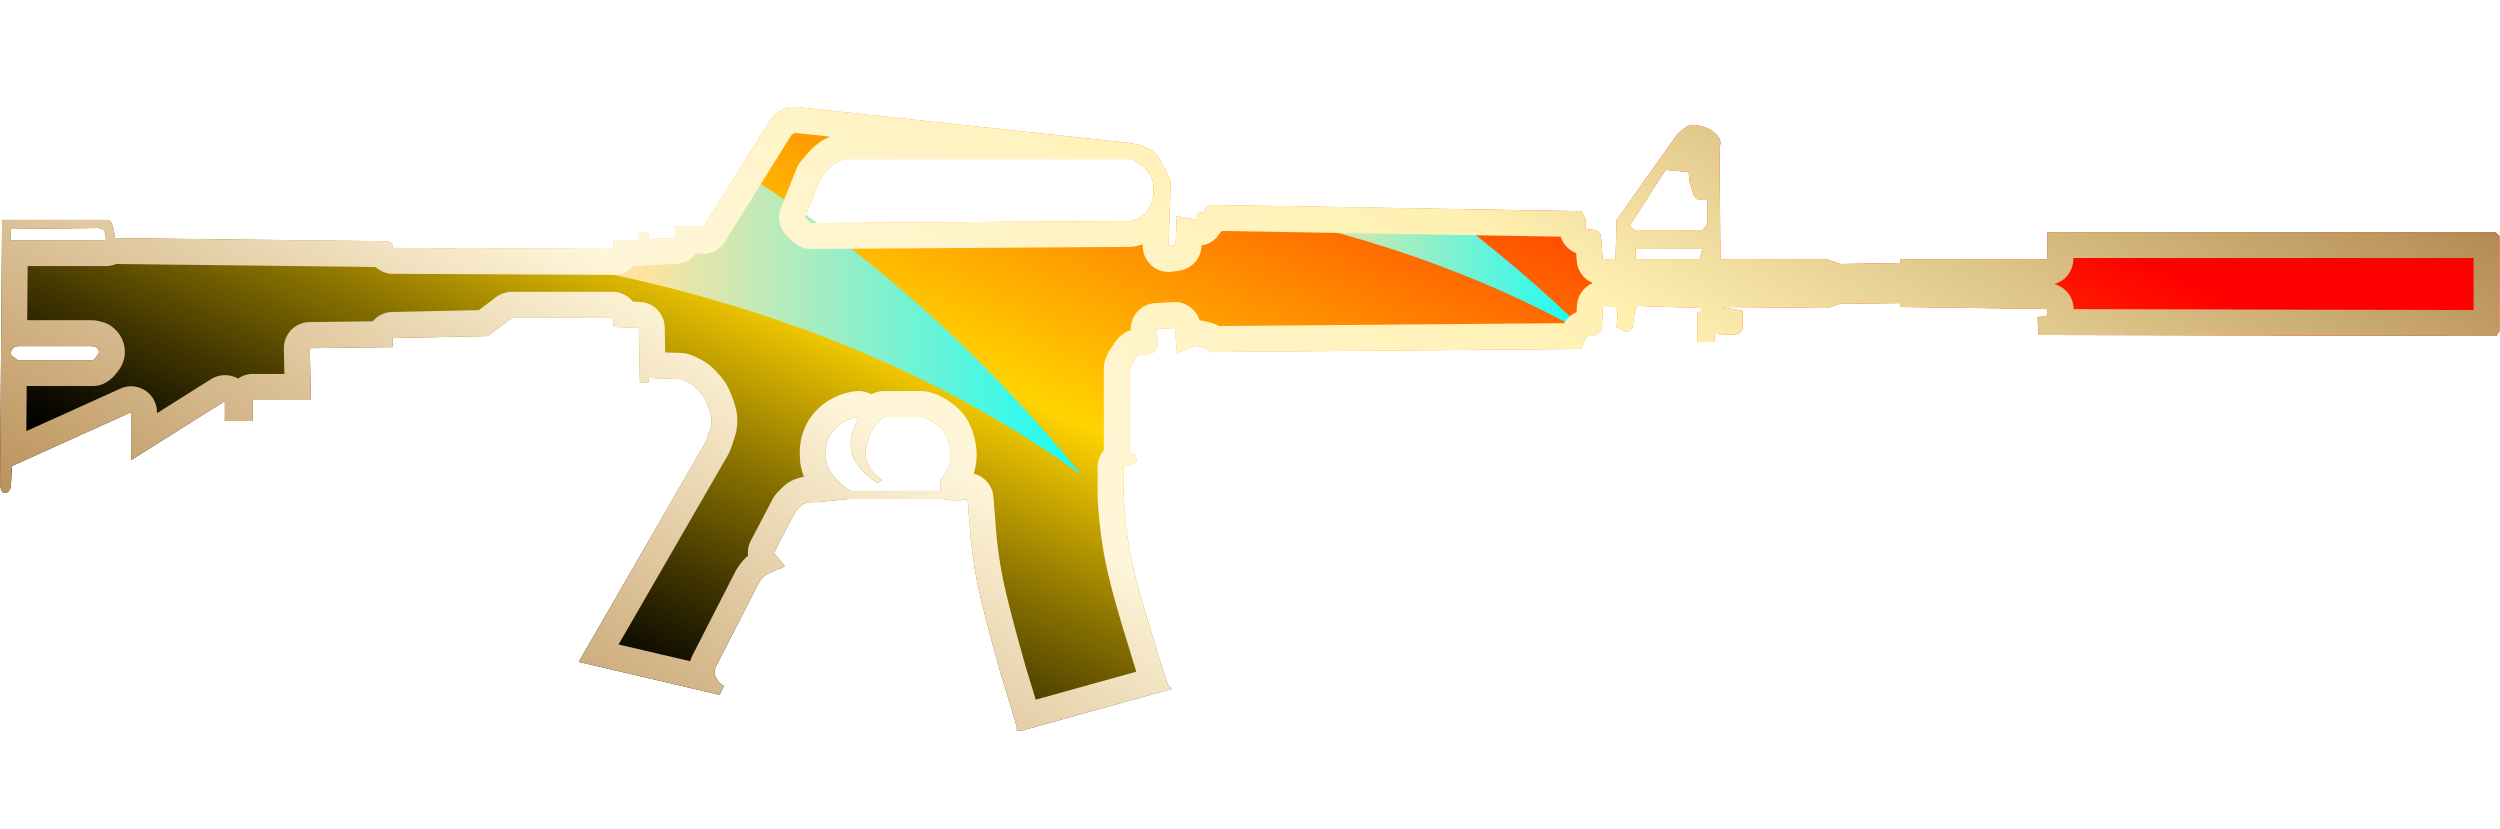 <?xml version="1.0" encoding="utf-8"?>
<!-- Generator: Adobe Illustrator 16.0.0, SVG Export Plug-In . SVG Version: 6.00 Build 0)  -->
<!DOCTYPE svg PUBLIC "-//W3C//DTD SVG 1.1//EN" "http://www.w3.org/Graphics/SVG/1.1/DTD/svg11.dtd">
<svg version="1.1" id="图层_1" xmlns="http://www.w3.org/2000/svg" xmlns:xlink="http://www.w3.org/1999/xlink" x="0px" y="0px"
	 width="96.5px" height="32px" viewBox="0 0 96.5 32" enable-background="new 0 0 96.5 32" xml:space="preserve">
<linearGradient id="SVGID_1_" gradientUnits="userSpaceOnUse" x1="-6.562" y1="-22.591" x2="-6.654" y2="-22.5" gradientTransform="matrix(1 0 0 -1 59.04 15.34)">
	<stop  offset="0" style="stop-color:#BB925B"/>
	<stop  offset="0.343" style="stop-color:#FFF6DA"/>
	<stop  offset="0.657" style="stop-color:#FFF1B1"/>
	<stop  offset="1" style="stop-color:#B38B54"/>
</linearGradient>
<path fill="url(#SVGID_1_)" d="M52.456,37.801c0,0.07-0.012,0.133-0.034,0.184C52.444,37.926,52.456,37.864,52.456,37.801z"/>
<linearGradient id="SVGID_2_" gradientUnits="userSpaceOnUse" x1="-29.244" y1="-30.342" x2="-29.302" y2="-30.284" gradientTransform="matrix(1 0 0 -1 59.04 15.34)">
	<stop  offset="0" style="stop-color:#BB925B"/>
	<stop  offset="0.343" style="stop-color:#FFF6DA"/>
	<stop  offset="0.657" style="stop-color:#FFF1B1"/>
	<stop  offset="1" style="stop-color:#B38B54"/>
</linearGradient>
<path fill="url(#SVGID_2_)" d="M29.729,45.654c0.032,0,0.061,0.002,0.086,0.008C29.786,45.656,29.757,45.654,29.729,45.654z"/>
<linearGradient id="SVGID_3_" gradientUnits="userSpaceOnUse" x1="-29.16" y1="-31.332" x2="-29.262" y2="-31.23" gradientTransform="matrix(1 0 0 -1 59.04 15.34)">
	<stop  offset="0" style="stop-color:#BB925B"/>
	<stop  offset="0.343" style="stop-color:#FFF6DA"/>
	<stop  offset="0.657" style="stop-color:#FFF1B1"/>
	<stop  offset="1" style="stop-color:#B38B54"/>
</linearGradient>
<path fill="url(#SVGID_3_)" d="M29.729,46.654c0.075,0,0.148-0.018,0.216-0.049C29.888,46.639,29.816,46.654,29.729,46.654z"/>
<linearGradient id="SVGID_4_" gradientUnits="userSpaceOnUse" x1="-857.621" y1="23.935" x2="-857.625" y2="23.939" gradientTransform="matrix(87.667 0 0 25.553 75215.773 -557.879)">
	<stop  offset="0" style="stop-color:#BB925B"/>
	<stop  offset="0.343" style="stop-color:#FFF6DA"/>
	<stop  offset="0.657" style="stop-color:#FFF1B1"/>
	<stop  offset="1" style="stop-color:#B38B54"/>
</linearGradient>
<path fill="url(#SVGID_4_)" d="M30.42,53.878c0-0.065,0.009-0.123,0.027-0.175c-0.005,0.021-0.01,0.041-0.015,0.063
	C30.425,53.803,30.42,53.84,30.42,53.878z"/>
<g>
	<rect fill="none" width="96.5" height="32"/>
	<g>
		<g>
			<g>
				
					<linearGradient id="SVGID_5_" gradientUnits="userSpaceOnUse" x1="-508.235" y1="33.675" x2="-509.522" y2="34.399" gradientTransform="matrix(96.477 0 0 24.08 49139.582 -804.797)">
					<stop  offset="0.202" style="stop-color:#FF0000"/>
					<stop  offset="0.537" style="stop-color:#FFD400"/>
					<stop  offset="0.545" style="stop-color:#F6CC00"/>
					<stop  offset="0.634" style="stop-color:#8E7600"/>
					<stop  offset="0.707" style="stop-color:#423600"/>
					<stop  offset="0.758" style="stop-color:#120F00"/>
					<stop  offset="0.783" style="stop-color:#000000"/>
				</linearGradient>
				<path fill="url(#SVGID_5_)" d="M96.32,8.96H79.03V10h-5.67v0.15l-2.32,0.04L70.5,10h-4.09l-0.04-4.36
					c0.03-0.03,0.04-0.07,0.04-0.12c0-0.1-0.04-0.19-0.11-0.27c-0.18-0.23-0.47-0.37-0.85-0.42c-0.16-0.03-0.311,0.02-0.47,0.15
					l-0.23,0.19L62.4,8.49L62.36,10h-0.5c-0.03-0.52-0.051-0.83-0.08-0.93c0-0.05-0.04-0.1-0.11-0.15l-0.08-0.04L61.2,8.84V8.46
					l-0.15-0.31l-5.42-0.09L49.15,7.95l-2.38-0.04c-0.08,0.03-0.14,0.05-0.19,0.08c-0.03,0.03-0.05,0.07-0.08,0.12v0.07l-0.27,0.04
					v0.27l-0.81-0.15l-0.04,1.12L45.11,9.5l0.08-2.51c-0.05-0.1-0.11-0.22-0.16-0.35c-0.13-0.26-0.25-0.47-0.38-0.65
					C44.52,5.83,44.3,5.7,43.99,5.6l-0.38-0.08L30.76,4.13h-0.24c-0.15,0.03-0.28,0.08-0.38,0.16c-0.1,0.02-0.21,0.1-0.31,0.23
					l-0.12,0.15l-1.18,1.89l-1.4,2.24l-0.08-0.07h-1v0.46l-1.01,0.04l-0.03-0.27L24.66,9v0.27h-1l0.03,0.34l-6.2-0.03l-2.32-0.01
					c0-0.07-0.03-0.14-0.08-0.19C15.07,9.36,15.04,9.34,15,9.32c-0.01,0-0.02-0.01-0.03-0.01h-0.12L4.44,9.19
					C4.41,8.93,4.37,8.75,4.32,8.65C4.3,8.57,4.25,8.52,4.17,8.49H0.08L0,18.76l0.04,0.12c0.02,0.101,0.08,0.15,0.15,0.15
					c0.08,0,0.14-0.05,0.2-0.15l0.03-0.12l0.04-0.77l4.6-2.08v1.85l3.62-2.28v0.77h1.08v-0.81H12l-0.04-2l3.2-0.04v-0.35l3.67-0.08
					l0.93-0.7h3.89l0.04,0.35l0.97,0.04l0.04,2.12l0.34-0.03v-0.16l1.24,0.04c0.15,0.05,0.31,0.13,0.46,0.23
					c0.16,0.13,0.3,0.29,0.43,0.47c0.1,0.17,0.19,0.41,0.27,0.69c0.05,0.23,0.02,0.46-0.08,0.69c-0.03,0.13-0.07,0.25-0.12,0.35
					l-4.9,8.49l5.44,1.271l0.16-0.34c-0.06-0.03-0.11-0.07-0.16-0.12c-0.1-0.13-0.16-0.23-0.19-0.311c-0.03-0.1-0.01-0.2,0.04-0.31
					l1.66-3.24l0.08-0.12c0.07-0.1,0.16-0.17,0.26-0.229c0.21-0.101,0.39-0.17,0.55-0.23l0.11-0.07l-0.42-0.51l0.85-1.62
					c0.07-0.069,0.15-0.149,0.23-0.229c0.1-0.07,0.24-0.11,0.42-0.11h0.2l1.19-0.12h3.63l0.54,0.08l0.42-0.08l0.08,1.01
					c0.05,0.79,0.16,1.561,0.31,2.311c0.16,0.75,0.45,1.89,0.89,3.43c0.23,0.75,0.44,1.431,0.62,2.05v0.15h0.15l5.83-1.62
					L45.07,26.4c-0.15-0.44-0.32-0.96-0.5-1.58c-0.38-1.21-0.67-2.21-0.85-3.011c-0.18-0.8-0.29-1.659-0.35-2.59V18.03l0.51-0.2
					l-0.04-0.271l-0.23-0.079V14.21l0.07-0.16c0.05-0.08,0.11-0.15,0.16-0.23c0.05-0.1,0.13-0.15,0.23-0.15
					c0.05,0,0.09,0.01,0.12,0.03l0.11-0.03c0.1-0.03,0.18-0.06,0.23-0.08c0.06-0.05,0.09-0.12,0.12-0.19l0.04-0.08l-0.04-0.62
					l0.7-0.04l0.08,0.96l0.73-0.27l0.35,0.08l0.27,0.16l14.24-0.12l0.23-0.5h0.27l0.15-0.12c0.08-0.02,0.13-0.08,0.16-0.15
					l0.04-0.85h0.5l0.07,0.23l-0.04,0.54l0.159,0.08c0.08,0.05,0.141,0.09,0.19,0.11c0.08,0,0.14-0.02,0.2-0.07
					c0.02-0.03,0.05-0.07,0.069-0.12l0.08-0.58l0.08-0.23l2.511,0.08v0.15h-0.16v1.16h0.66v-0.31l0.89,0.04l0.189-0.23V12
					l-0.81-0.15l4.09,0.04l0.46-0.16l2.351-0.03v0.15l5.68,0.08L79,12.2l-0.35,0.04l0.04,0.69l17.67,0.04l0.12-0.19V9.11L96.32,8.96
					z M3.71,13.78c-0.03,0.05-0.07,0.09-0.12,0.12h-2.9c-0.05-0.03-0.09-0.06-0.11-0.08c-0.1-0.05-0.16-0.12-0.16-0.19
					c0-0.08,0.04-0.16,0.12-0.23l0.15-0.04h2.86l0.16,0.04c0.07,0.05,0.11,0.11,0.11,0.19C3.82,13.64,3.78,13.7,3.71,13.78z
					 M0.42,9.27V8.84L3.78,8.8l0.16,0.04C4.01,8.87,4.05,8.92,4.05,9c0.03,0.1,0.04,0.19,0.04,0.27H0.42z M36.62,18.03
					c-0.08,0.2-0.18,0.359-0.31,0.46v0.46h-3.47c-0.15-0.07-0.31-0.19-0.46-0.351c-0.31-0.279-0.48-0.59-0.5-0.92
					c-0.05-0.6,0.15-1.05,0.61-1.35c0.21-0.13,0.43-0.21,0.66-0.23L33,16.44c-0.13,0.31-0.18,0.58-0.16,0.81
					c0.03,0.36,0.21,0.7,0.54,1.01c0.18,0.181,0.35,0.3,0.5,0.38l0.16-0.109c-0.13-0.08-0.25-0.181-0.35-0.311
					c-0.21-0.29-0.3-0.569-0.27-0.85c0.03-0.29,0.14-0.59,0.35-0.93c0.13-0.15,0.24-0.27,0.35-0.34h1.46
					c0.1,0.02,0.21,0.06,0.31,0.11c0.31,0.16,0.53,0.36,0.65,0.62C36.73,17.27,36.75,17.67,36.62,18.03z M44.07,8.34
					c-0.1,0.08-0.2,0.13-0.31,0.15l-0.15,0.04L31.54,8.61H31.3l-0.23-0.23l0.04-0.09l0.57-1.42l0.16-0.19
					c0.13-0.16,0.24-0.27,0.35-0.35c0.1-0.08,0.24-0.14,0.42-0.19h11.08l0.11,0.08c0.1,0.05,0.2,0.11,0.31,0.19
					c0.28,0.23,0.42,0.54,0.42,0.92C44.53,7.8,44.38,8.13,44.07,8.34z M65.6,10h-2.47V9.61h2.59L65.6,10z M65.91,8.65l-0.19,0.23
					H63.1L62.9,8.72l1.39-2.16l0.89,0.08l0.04,0.39c0.08,0.25,0.13,0.42,0.15,0.5c0.05,0.08,0.12,0.14,0.2,0.19h0.34V8.65z"/>
			</g>
		</g>
	</g>
	<g>
		
			<linearGradient id="SVGID_6_" gradientUnits="userSpaceOnUse" x1="-843.903" y1="43.282" x2="-844.731" y2="43.282" gradientTransform="matrix(34.512 0 0 13.153 29168.373 -556.832)">
			<stop  offset="0" style="stop-color:#00FFFF"/>
			<stop  offset="0.649" style="stop-color:#FFE3A0"/>
		</linearGradient>
		<path fill="url(#SVGID_6_)" d="M14.97,9.31h-0.12c0.05,0,0.1,0.01,0.15,0.01C14.99,9.32,14.98,9.31,14.97,9.31z M41.75,18.34
			c-3-3.7-6.4-6.95-10.21-9.73c-0.14-0.11-0.29-0.22-0.43-0.32c-0.84-0.6-1.7-1.18-2.58-1.73l-1.4,2.24l-0.08-0.07h-1v0.46
			l-1.01,0.04l-0.03-0.27L24.66,9v0.27h-1l0.03,0.34l-6.2-0.03C27.2,10.74,35.29,13.67,41.75,18.34z"/>
	</g>
	<g>
		<linearGradient id="SVGID_7_" gradientUnits="userSpaceOnUse" x1="62.234" y1="10.435" x2="46.974" y2="10.435">
			<stop  offset="0" style="stop-color:#00FFFF"/>
			<stop  offset="0.822" style="stop-color:#FFE3A0"/>
		</linearGradient>
		<path fill="url(#SVGID_7_)" d="M61.33,12.92c-4.26-2.38-9.04-4.04-14.36-4.97h2.18l6.479,0.11C57.63,9.54,59.53,11.15,61.33,12.92
			z"/>
	</g>
	<g>
		<g>
			<g>
				<g>
					<linearGradient id="SVGID_8_" gradientUnits="userSpaceOnUse" x1="32.613" y1="37.772" x2="61.016" y2="-11.423">
						<stop  offset="0" style="stop-color:#BB925B"/>
						<stop  offset="0.343" style="stop-color:#FFF6DA"/>
						<stop  offset="0.657" style="stop-color:#FFF1B1"/>
						<stop  offset="1" style="stop-color:#B38B54"/>
					</linearGradient>
					<path fill="url(#SVGID_8_)" d="M30.706,5.13l1.34,0.145c-0.184,0.072-0.332,0.155-0.445,0.247
						c-0.181,0.132-0.351,0.299-0.527,0.515l-0.16,0.19c-0.068,0.081-0.123,0.172-0.162,0.271l-0.556,1.385l-0.04,0.09
						c-0.168,0.378-0.086,0.821,0.207,1.114l0.23,0.23C30.78,9.504,31.035,9.61,31.3,9.61h0.247l12.07-0.08
						c0.083,0,0.167-0.012,0.248-0.033l0.122-0.032c0.042-0.009,0.084-0.02,0.125-0.032L44.11,9.468
						c-0.009,0.296,0.113,0.581,0.334,0.778c0.184,0.165,0.421,0.253,0.665,0.253c0.049,0,0.098-0.003,0.146-0.011l0.27-0.04
						c0.477-0.071,0.835-0.472,0.853-0.954l0-0.017c0.178-0.027,0.348-0.102,0.489-0.22c0.096-0.08,0.174-0.175,0.234-0.281
						c0.025-0.019,0.05-0.04,0.073-0.061l1.958,0.033l6.479,0.11l4.632,0.077c0.091,0.292,0.313,0.529,0.6,0.638
						c0.007,0.104,0.013,0.205,0.018,0.283c0.022,0.396,0.274,0.728,0.622,0.869c-0.346,0.145-0.595,0.479-0.613,0.876l-0.012,0.247
						c-0.199,0.084-0.369,0.233-0.479,0.426l-13.332,0.112l-0.031-0.018c-0.088-0.052-0.185-0.091-0.286-0.114l-0.35-0.08
						c-0.026-0.006-0.052-0.011-0.079-0.015c-0.128-0.41-0.511-0.7-0.953-0.7c-0.02,0-0.039,0-0.058,0.001l-0.7,0.04
						c-0.266,0.015-0.515,0.136-0.691,0.336c-0.171,0.193-0.261,0.445-0.25,0.703c-0.277,0.097-0.512,0.292-0.667,0.561
						l-0.032,0.044c-0.042,0.057-0.082,0.114-0.12,0.174c-0.026,0.041-0.048,0.084-0.068,0.128l-0.07,0.16
						c-0.056,0.126-0.084,0.264-0.084,0.402v3.171c-0.151,0.177-0.24,0.406-0.24,0.649v1.189c0,0.021,0,0.043,0.002,0.064
						c0.066,1.029,0.188,1.928,0.373,2.744c0.172,0.767,0.44,1.721,0.865,3.071c0.089,0.306,0.175,0.585,0.253,0.832l-3.881,1.079
						c-0.103-0.339-0.211-0.693-0.326-1.066l-0.064-0.209c-0.509-1.784-0.756-2.813-0.871-3.352
						c-0.152-0.761-0.248-1.473-0.293-2.193l-0.08-1.01c-0.022-0.283-0.165-0.544-0.391-0.716c-0.11-0.085-0.236-0.144-0.368-0.176
						c0.187-0.585,0.142-1.226-0.141-1.879c-0.21-0.454-0.58-0.821-1.112-1.096c-0.183-0.091-0.376-0.158-0.559-0.195
						c-0.064-0.013-0.13-0.02-0.196-0.02h-1.46c-0.17,0-0.337,0.043-0.485,0.125c-0.146-0.082-0.313-0.125-0.485-0.125
						c-0.029,0-0.058,0.001-0.087,0.004c-0.379,0.033-0.749,0.159-1.119,0.388c-0.764,0.498-1.141,1.304-1.063,2.248
						c0.011,0.188,0.052,0.418,0.152,0.667c-0.247,0.041-0.468,0.13-0.661,0.266c-0.046,0.033-0.09,0.07-0.13,0.11l-0.228,0.227
						c-0.072,0.072-0.133,0.155-0.181,0.245l-0.851,1.62c-0.096,0.184-0.131,0.387-0.107,0.584
						c-0.128,0.104-0.239,0.224-0.339,0.366l-0.08,0.12c-0.021,0.031-0.041,0.064-0.058,0.099l-1.68,3.282
						c-0.031,0.067-0.057,0.135-0.077,0.201l-2.763-0.645l4.227-7.323c0.01-0.018,0.02-0.035,0.028-0.053
						c0.072-0.145,0.132-0.308,0.179-0.486c0.157-0.402,0.191-0.811,0.104-1.214c-0.005-0.021-0.01-0.041-0.016-0.061
						c-0.11-0.386-0.231-0.688-0.37-0.923c-0.016-0.026-0.033-0.052-0.051-0.077c-0.192-0.267-0.391-0.483-0.608-0.66
						c-0.025-0.021-0.051-0.04-0.078-0.058c-0.223-0.148-0.464-0.268-0.697-0.346c-0.092-0.031-0.188-0.048-0.285-0.051
						l-0.634-0.021l-0.018-0.969c-0.01-0.529-0.43-0.958-0.959-0.98l-0.267-0.011c-0.184-0.232-0.469-0.38-0.785-0.38h-3.89
						c-0.217,0-0.428,0.071-0.602,0.201l-0.672,0.506l-3.347,0.072c-0.301,0.007-0.568,0.146-0.747,0.359l-2.445,0.031
						c-0.266,0.003-0.521,0.113-0.706,0.305c-0.185,0.191-0.286,0.449-0.281,0.715l0.02,0.98H9.76c-0.212,0-0.409,0.066-0.571,0.179
						c-0.008-0.005-0.017-0.01-0.025-0.015C9.013,14.521,8.846,14.48,8.68,14.48c-0.186,0-0.371,0.051-0.533,0.154L6.06,15.948
						V15.91c0-0.34-0.172-0.656-0.458-0.84c-0.164-0.106-0.353-0.16-0.542-0.16c-0.14,0-0.281,0.029-0.412,0.089l-3.631,1.642
						L1.03,14.9h2.56c0.179,0,0.355-0.048,0.51-0.14c0.16-0.095,0.298-0.222,0.407-0.373C4.622,14.25,4.82,13.975,4.82,13.59
						c0-0.396-0.191-0.761-0.525-1.001c-0.103-0.074-0.219-0.128-0.342-0.159l-0.16-0.04c-0.08-0.02-0.161-0.03-0.243-0.03h-2.5
						l0.017-2.09H4.09c0.139,0,0.271-0.028,0.392-0.08l10.012,0.116c0.177,0.163,0.413,0.263,0.672,0.264l2.32,0.01l6.2,0.03
						c0.001,0,0.003,0,0.005,0c0.279,0,0.546-0.117,0.736-0.323c0.005-0.006,0.01-0.011,0.015-0.017h0.219
						c0.102,0,0.201-0.015,0.293-0.043c0.028,0.002,0.057,0.003,0.086,0.003c0.013,0,0.027,0,0.04-0.001l1.01-0.04
						c0.323-0.013,0.605-0.178,0.779-0.424C26.953,9.788,27.041,9.8,27.13,9.8c0.049,0,0.098-0.003,0.147-0.011
						c0.29-0.043,0.546-0.211,0.701-0.459l1.4-2.24l1.149-1.841l0.046-0.058c0.038-0.018,0.074-0.039,0.109-0.062H30.706
						 M95.48,9.96v2.008l-15.44-0.035c0.001-0.237-0.083-0.468-0.238-0.651c-0.133-0.156-0.31-0.267-0.504-0.318
						C79.72,10.847,80.03,10.46,80.03,10V9.96H95.48 M30.76,4.13h-0.24c-0.15,0.03-0.28,0.08-0.38,0.16
						c-0.1,0.02-0.21,0.1-0.31,0.23l-0.12,0.15l-1.18,1.89l-1.4,2.24l-0.08-0.07h-1v0.46l-1.01,0.04l-0.03-0.27L24.66,9v0.27h-1
						l0.03,0.34l-6.2-0.03l-2.32-0.01c0-0.07-0.03-0.14-0.08-0.19C15.07,9.36,15.04,9.34,15,9.32c-0.01,0-0.02-0.01-0.03-0.01h-0.12
						L4.44,9.19C4.41,8.93,4.37,8.75,4.32,8.65C4.3,8.57,4.25,8.52,4.17,8.49H0.08L0,18.76l0.04,0.12
						c0.02,0.101,0.08,0.15,0.15,0.15c0.08,0,0.14-0.05,0.2-0.15l0.03-0.12l0.04-0.77l4.6-2.08v1.85l3.62-2.28v0.77h1.08v-0.81H12
						l-0.04-2l3.2-0.04v-0.35l3.67-0.08l0.93-0.7h3.89l0.04,0.35l0.97,0.04l0.04,2.12l0.34-0.03v-0.16l1.24,0.04
						c0.15,0.05,0.31,0.13,0.46,0.23c0.16,0.13,0.3,0.29,0.43,0.47c0.1,0.17,0.19,0.41,0.27,0.69c0.05,0.23,0.02,0.46-0.08,0.69
						c-0.03,0.13-0.07,0.25-0.12,0.35l-4.9,8.49l5.44,1.271l0.16-0.34c-0.06-0.03-0.11-0.07-0.16-0.12
						c-0.1-0.13-0.16-0.23-0.19-0.311c-0.03-0.1-0.01-0.2,0.04-0.31l1.66-3.24l0.08-0.12c0.07-0.1,0.16-0.17,0.26-0.229
						c0.21-0.101,0.39-0.17,0.55-0.23l0.11-0.07l-0.42-0.51l0.85-1.62c0.07-0.069,0.15-0.149,0.23-0.229
						c0.1-0.07,0.24-0.11,0.42-0.11h0.2l1.19-0.12h3.63l0.54,0.08l0.42-0.08l0.08,1.01c0.05,0.79,0.16,1.561,0.31,2.311
						c0.16,0.75,0.45,1.89,0.89,3.43c0.23,0.75,0.44,1.431,0.62,2.05v0.15h0.15l5.83-1.62L45.07,26.4c-0.15-0.44-0.32-0.96-0.5-1.58
						c-0.38-1.21-0.67-2.21-0.85-3.011c-0.18-0.8-0.29-1.659-0.35-2.59V18.03l0.51-0.2l-0.04-0.271l-0.23-0.079V14.21l0.07-0.16
						c0.05-0.08,0.11-0.15,0.16-0.23c0.05-0.1,0.13-0.15,0.23-0.15c0.05,0,0.09,0.01,0.12,0.03l0.11-0.03
						c0.1-0.03,0.18-0.06,0.23-0.08c0.06-0.05,0.09-0.12,0.12-0.19l0.04-0.08l-0.04-0.62l0.7-0.04l0.08,0.96l0.73-0.27l0.35,0.08
						l0.27,0.16l14.24-0.12l0.23-0.5h0.27l0.15-0.12c0.08-0.02,0.13-0.08,0.16-0.15l0.04-0.85h0.5l0.07,0.23l-0.04,0.54l0.159,0.08
						c0.08,0.05,0.141,0.09,0.19,0.11c0.08,0,0.14-0.02,0.2-0.07c0.02-0.03,0.05-0.07,0.069-0.12l0.08-0.58l0.08-0.23l2.511,0.08
						v0.15h-0.16v1.16h0.66v-0.31l0.89,0.04l0.189-0.23V12l-0.81-0.15l4.09,0.04l0.46-0.16l2.351-0.03v0.15l5.68,0.08L79,12.2
						l-0.35,0.04l0.04,0.69l17.67,0.04l0.12-0.19V9.11l-0.16-0.15H79.03V10h-5.67v0.15l-2.32,0.04L70.5,10h-4.09l-0.04-4.36
						c0.03-0.03,0.04-0.07,0.04-0.12c0-0.1-0.04-0.19-0.11-0.27c-0.18-0.23-0.47-0.37-0.85-0.42c-0.03-0.006-0.06-0.009-0.09-0.009
						c-0.127,0-0.251,0.053-0.38,0.159l-0.23,0.19L62.4,8.49L62.36,10h-0.5c-0.03-0.52-0.051-0.83-0.08-0.93
						c0-0.05-0.04-0.1-0.11-0.15l-0.08-0.04L61.2,8.84V8.46l-0.15-0.31l-5.42-0.09L49.15,7.95l-2.38-0.04
						c-0.08,0.03-0.14,0.05-0.19,0.08c-0.03,0.03-0.05,0.07-0.08,0.12v0.07l-0.27,0.04v0.27l-0.81-0.15l-0.04,1.12L45.11,9.5
						l0.08-2.51c-0.05-0.1-0.11-0.22-0.16-0.35c-0.13-0.26-0.25-0.47-0.38-0.65C44.52,5.83,44.3,5.7,43.99,5.6l-0.38-0.08
						L30.76,4.13L30.76,4.13z M31.3,8.61l-0.23-0.23l0.04-0.09l0.57-1.42l0.16-0.19c0.13-0.16,0.24-0.27,0.35-0.35
						c0.1-0.08,0.24-0.14,0.42-0.19h11.08l0.11,0.08c0.1,0.05,0.2,0.11,0.31,0.19c0.28,0.23,0.42,0.54,0.42,0.92
						c0,0.47-0.15,0.8-0.46,1.01c-0.1,0.08-0.2,0.13-0.31,0.15l-0.15,0.04L31.54,8.61H31.3L31.3,8.61z M63.1,8.88L62.9,8.72
						l1.39-2.16l0.89,0.08l0.04,0.39c0.08,0.25,0.13,0.42,0.15,0.5c0.05,0.08,0.12,0.14,0.2,0.19h0.34v0.93l-0.19,0.23H63.1
						L63.1,8.88z M0.42,9.27V8.84L3.78,8.8l0.16,0.04C4.01,8.87,4.05,8.92,4.05,9c0.03,0.1,0.04,0.19,0.04,0.27H0.42L0.42,9.27z
						 M63.13,10V9.61h2.59L65.6,10H63.13L63.13,10z M0.69,13.9c-0.05-0.03-0.09-0.06-0.11-0.08c-0.1-0.05-0.16-0.12-0.16-0.19
						c0-0.08,0.04-0.16,0.12-0.23l0.15-0.04h2.86l0.16,0.04c0.07,0.05,0.11,0.11,0.11,0.19c0,0.05-0.04,0.11-0.11,0.19
						c-0.03,0.05-0.07,0.09-0.12,0.12H0.69L0.69,13.9z M33.88,18.64l0.16-0.109c-0.13-0.08-0.25-0.181-0.35-0.311
						c-0.21-0.29-0.3-0.569-0.27-0.85c0.03-0.29,0.14-0.59,0.35-0.93c0.13-0.15,0.24-0.27,0.35-0.34h1.46
						c0.1,0.02,0.21,0.06,0.31,0.11c0.31,0.16,0.53,0.36,0.65,0.62c0.19,0.439,0.21,0.84,0.08,1.2c-0.08,0.2-0.18,0.359-0.31,0.46
						v0.46h-3.47c-0.15-0.07-0.31-0.19-0.46-0.351c-0.31-0.279-0.48-0.59-0.5-0.92c-0.05-0.6,0.15-1.05,0.61-1.35
						c0.21-0.13,0.43-0.21,0.66-0.23L33,16.44c-0.13,0.31-0.18,0.58-0.16,0.81c0.03,0.36,0.21,0.7,0.54,1.01
						C33.56,18.44,33.73,18.56,33.88,18.64L33.88,18.64z"/>
				</g>
			</g>
		</g>
	</g>
</g>
</svg>

